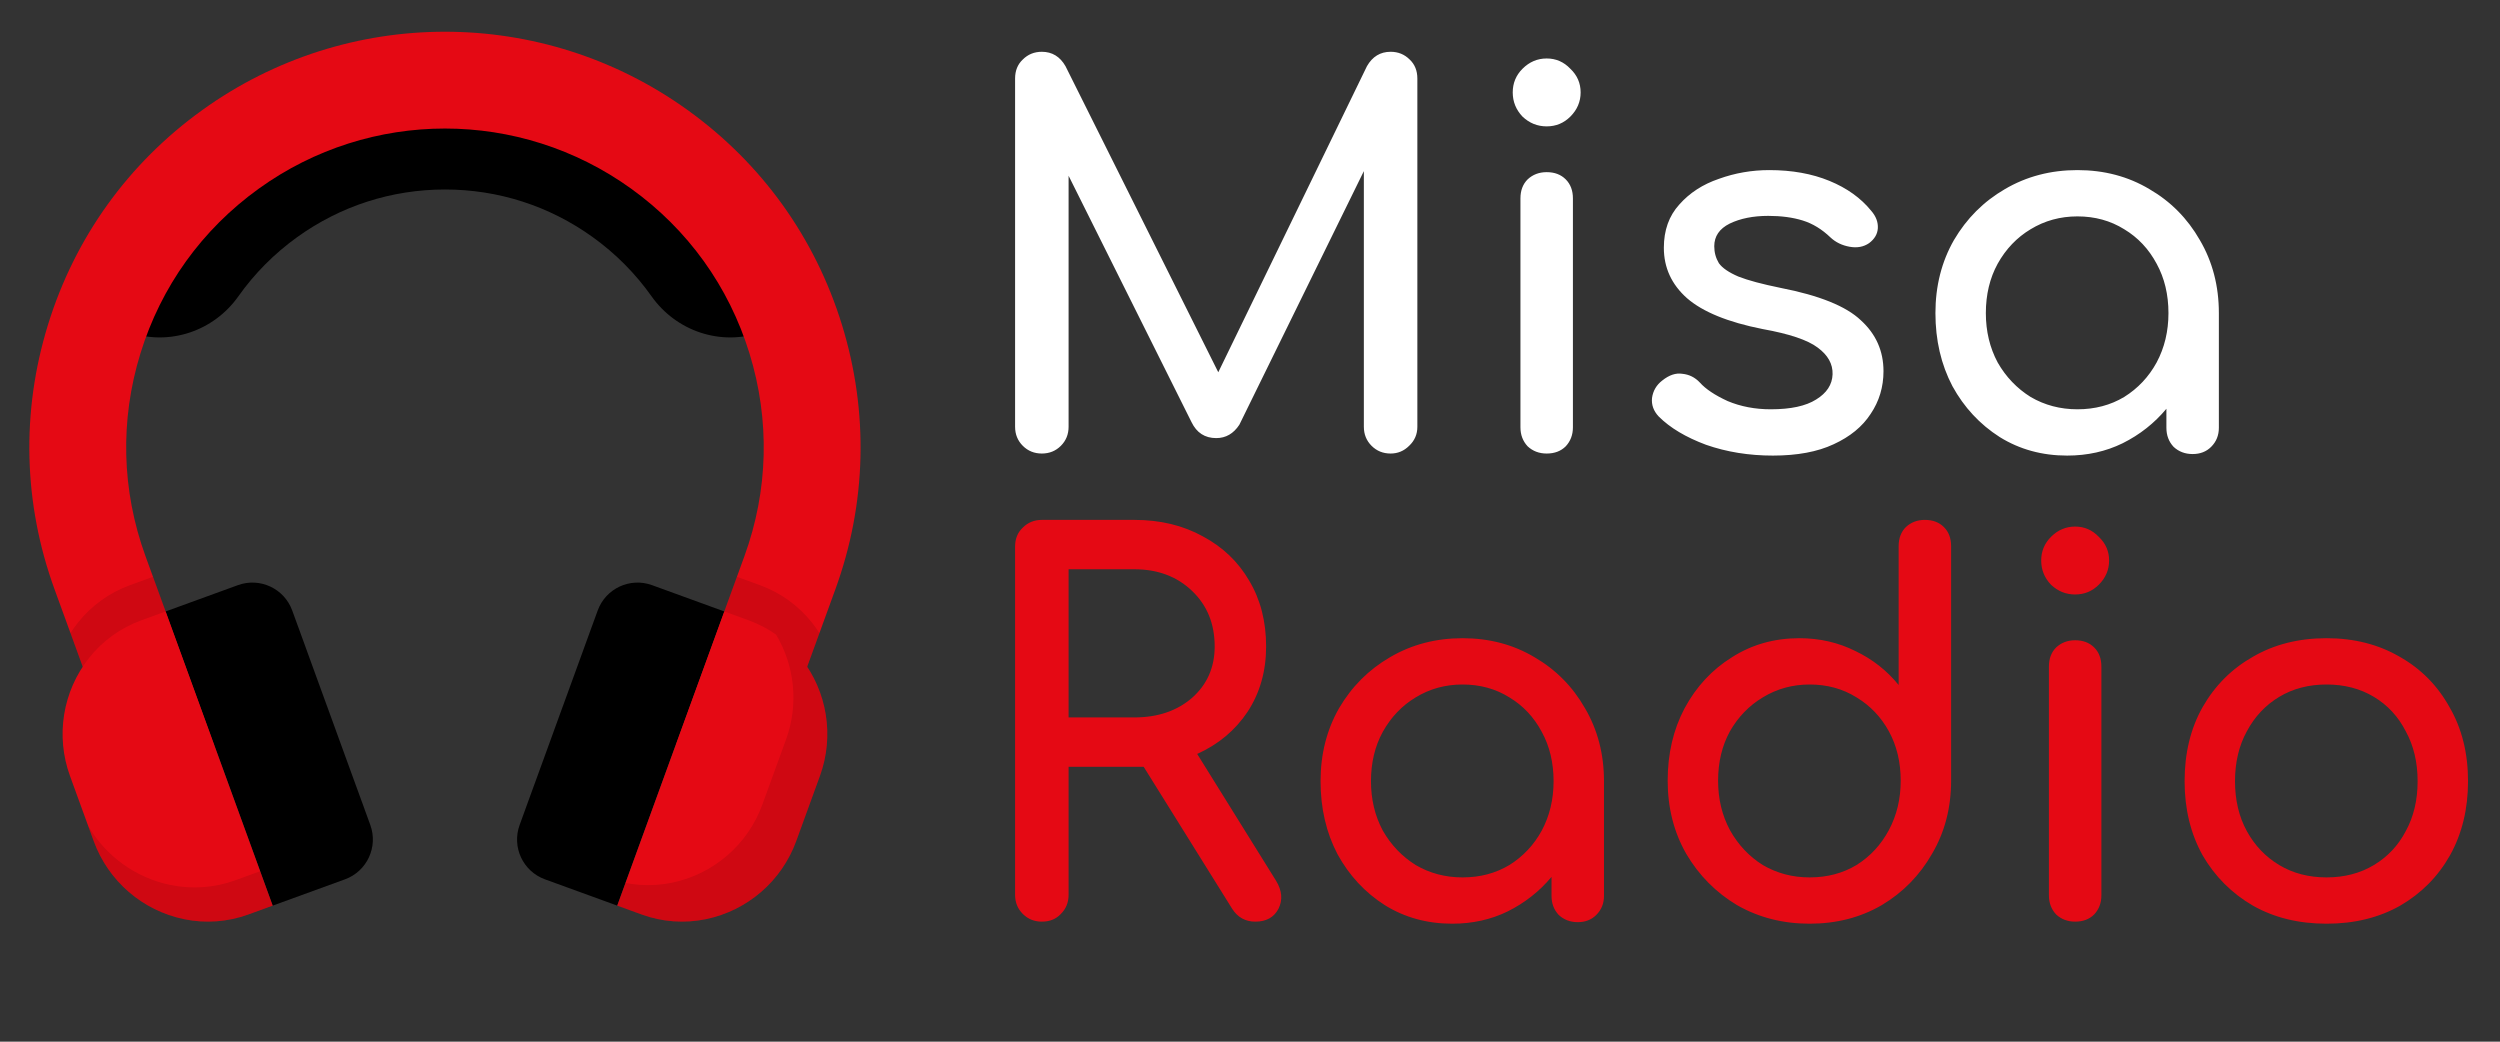 <svg width="360" height="150" viewBox="0 0 360 150" fill="none" xmlns="http://www.w3.org/2000/svg">
<rect x="0" y="0" width="360" height="150" fill="#333333" stroke="none"/>
<path d="M109.621 47.829C103.791 49.863 97.385 47.702 93.818 42.662C91.508 39.399 88.66 36.525 85.352 34.145C79.115 29.659 71.757 27.287 64.074 27.287C56.391 27.287 49.034 29.659 42.797 34.145C39.489 36.525 36.641 39.398 34.331 42.662C30.764 47.702 24.358 49.863 18.528 47.829L16.513 47.126C19.938 37.306 26.213 28.905 34.658 22.83C43.28 16.627 53.452 13.348 64.074 13.348C74.697 13.348 84.869 16.627 93.492 22.83C101.936 28.905 108.211 37.306 111.636 47.126L109.621 47.829Z" fill="black"/>
<path opacity="0.1" d="M93.492 22.83C84.869 16.627 74.697 13.348 64.074 13.348C53.452 13.348 43.28 16.627 34.657 22.83C26.212 28.905 19.938 37.306 16.512 47.126L18.527 47.828C20.644 48.567 22.836 48.75 24.941 48.445C27.942 41.102 32.894 34.805 39.375 30.143C46.615 24.935 55.155 22.182 64.074 22.182C72.993 22.182 81.534 24.935 88.774 30.143C95.254 34.805 100.206 41.102 103.207 48.446C105.312 48.75 107.504 48.567 109.621 47.829L111.636 47.126C108.21 37.306 101.936 28.905 93.492 22.83Z" fill="black"/>
<path d="M110.417 111.997L97.319 107.23L107.193 80.1C110.642 70.625 110.895 60.523 107.924 50.887C104.953 41.251 99.056 33.045 90.87 27.157C74.842 15.626 53.305 15.627 37.278 27.157C29.093 33.045 23.195 41.251 20.224 50.887C17.254 60.523 17.506 70.625 20.955 80.1L30.83 107.23L17.732 111.997L7.857 84.868C3.361 72.514 3.032 59.344 6.905 46.781C10.778 34.218 18.466 23.519 29.138 15.842C50.035 0.81 78.114 0.81 99.01 15.842C109.682 23.519 117.37 34.218 121.244 46.781C125.116 59.344 124.788 72.514 120.291 84.868L110.417 111.997Z" fill="#E50914"/>
<path opacity="0.1" d="M116.952 89.693C115 87.224 112.399 85.346 109.441 84.27L106.116 83.059L97.319 107.23L110.417 111.997L117.998 91.167C117.676 90.661 117.328 90.169 116.952 89.693Z" fill="black"/>
<path opacity="0.1" d="M11.197 89.693C13.149 87.224 15.749 85.346 18.707 84.27L22.032 83.059L30.829 107.23L17.732 111.997L10.15 91.167C10.472 90.661 10.82 90.169 11.197 89.693Z" fill="black"/>
<path d="M49.674 126.622L39.267 130.41L23.849 88.05L34.256 84.262C37.424 83.109 40.927 84.743 42.08 87.911L53.322 118.799C54.475 121.967 52.842 125.469 49.674 126.622Z" fill="black"/>
<path d="M26.505 132.365C29.588 133.002 32.787 132.769 35.745 131.693L39.267 130.41L23.849 88.05L20.327 89.332C17.369 90.409 14.769 92.286 12.816 94.755C9.02 99.557 7.983 105.982 10.077 111.734L13.493 121.12C15.586 126.872 20.511 131.127 26.505 132.365Z" fill="#E50914"/>
<path opacity="0.1" d="M53.322 118.799L52.1 115.441C52.252 118.099 50.666 120.653 48.035 121.611L33.906 126.753C30.905 127.846 27.661 128.082 24.534 127.436C19.51 126.399 15.229 123.27 12.694 118.924L13.493 121.12C15.586 126.872 20.511 131.127 26.505 132.366C29.588 133.001 32.787 132.769 35.745 131.693L49.674 126.622C52.842 125.469 54.475 121.967 53.322 118.799Z" fill="black"/>
<path opacity="0.1" d="M47.059 101.591L41.159 103.739C40.185 104.093 39.683 105.17 40.038 106.144C40.315 106.906 41.035 107.379 41.801 107.379C42.014 107.379 42.231 107.342 42.443 107.265L48.343 105.118L47.059 101.591ZM42.899 90.16L36.998 92.307C36.025 92.662 35.522 93.739 35.877 94.712C36.154 95.474 36.874 95.947 37.64 95.947C37.853 95.947 38.07 95.911 38.282 95.834L44.182 93.686L42.899 90.16ZM51.22 113.023L45.32 115.17C44.346 115.525 43.844 116.602 44.199 117.576C44.476 118.338 45.196 118.81 45.962 118.81C46.175 118.81 46.392 118.774 46.603 118.697L52.504 116.549L51.22 113.023Z" fill="black"/>
<path d="M78.475 126.622L88.882 130.41L104.3 88.05L93.893 84.262C90.725 83.109 87.222 84.743 86.069 87.911L74.826 118.799C73.673 121.967 75.306 125.469 78.475 126.622Z" fill="black"/>
<path d="M101.643 132.365C98.561 133.002 95.362 132.769 92.404 131.693L88.882 130.41L104.3 88.05L107.822 89.332C110.78 90.409 113.38 92.286 115.332 94.755C119.129 99.557 120.165 105.982 118.072 111.734L114.656 121.12C112.562 126.872 107.637 131.127 101.643 132.365Z" fill="#E50914"/>
<path opacity="0.1" d="M79.806 105.118L85.706 107.265C85.918 107.342 86.134 107.379 86.347 107.379C87.114 107.379 87.834 106.905 88.111 106.144C88.465 105.17 87.963 104.093 86.99 103.739L81.089 101.591L79.806 105.118ZM83.966 93.686L89.867 95.834C90.078 95.91 90.295 95.947 90.508 95.947C91.275 95.947 91.994 95.474 92.272 94.712C92.626 93.739 92.124 92.662 91.15 92.307L85.25 90.16L83.966 93.686ZM75.645 116.549L81.545 118.697C81.757 118.774 81.974 118.811 82.187 118.811C82.953 118.811 83.672 118.338 83.95 117.576C84.305 116.602 83.802 115.525 82.829 115.171L76.928 113.023L75.645 116.549Z" fill="black"/>
<path opacity="0.1" d="M115.332 94.755C114.304 93.456 113.095 92.322 111.751 91.38C114.461 95.904 115.024 101.45 113.193 106.48L109.777 115.866C107.684 121.618 102.759 125.874 96.765 127.111C93.682 127.748 90.483 127.515 87.525 126.438L74.513 121.702C74.808 123.878 76.269 125.82 78.475 126.622L92.404 131.692C95.362 132.769 98.561 133.002 101.643 132.365C107.637 131.127 112.562 126.872 114.655 121.12L118.072 111.734C120.165 105.982 119.128 99.557 115.332 94.755Z" fill="black"/>
<path d="M150.025 132.716C148.938 132.716 148.025 132.346 147.284 131.605C146.543 130.864 146.173 129.951 146.173 128.864V78.716C146.173 77.58 146.543 76.667 147.284 75.975C148.025 75.235 148.938 74.864 150.025 74.864H163.358C167.062 74.864 170.346 75.654 173.21 77.235C176.074 78.766 178.296 80.889 179.877 83.605C181.506 86.321 182.321 89.481 182.321 93.087C182.321 96.642 181.432 99.778 179.654 102.494C177.877 105.161 175.457 107.185 172.395 108.568L183.728 126.79C184.617 128.222 184.741 129.58 184.099 130.864C183.457 132.099 182.346 132.716 180.765 132.716C179.333 132.716 178.222 132.099 177.432 130.864L164.691 110.42C164.247 110.42 163.802 110.42 163.358 110.42H153.877V128.864C153.877 129.951 153.506 130.864 152.765 131.605C152.074 132.346 151.161 132.716 150.025 132.716ZM153.877 103.309H163.358C166.716 103.309 169.481 102.37 171.654 100.494C173.827 98.568 174.914 96.099 174.914 93.087C174.914 89.827 173.827 87.161 171.654 85.087C169.481 83.012 166.716 81.975 163.358 81.975H153.877V103.309ZM209.123 133.012C205.519 133.012 202.284 132.124 199.42 130.346C196.556 128.519 194.284 126.074 192.605 123.012C190.975 119.901 190.161 116.395 190.161 112.494C190.161 108.593 191.049 105.086 192.827 101.975C194.654 98.864 197.099 96.42 200.161 94.642C203.272 92.815 206.753 91.901 210.605 91.901C214.457 91.901 217.914 92.815 220.975 94.642C224.037 96.42 226.457 98.864 228.235 101.975C230.062 105.086 230.975 108.593 230.975 112.494V129.012C230.975 130.099 230.605 131.012 229.864 131.753C229.173 132.444 228.284 132.79 227.198 132.79C226.111 132.79 225.198 132.444 224.457 131.753C223.765 131.012 223.42 130.099 223.42 129.012V126.272C221.691 128.346 219.593 130 217.123 131.235C214.704 132.42 212.037 133.012 209.123 133.012ZM210.605 126.346C213.123 126.346 215.37 125.753 217.346 124.568C219.321 123.333 220.877 121.679 222.012 119.605C223.148 117.482 223.716 115.111 223.716 112.494C223.716 109.827 223.148 107.457 222.012 105.383C220.877 103.259 219.321 101.605 217.346 100.42C215.37 99.185 213.123 98.568 210.605 98.568C208.136 98.568 205.889 99.185 203.864 100.42C201.889 101.605 200.309 103.259 199.123 105.383C197.988 107.457 197.42 109.827 197.42 112.494C197.42 115.111 197.988 117.482 199.123 119.605C200.309 121.679 201.889 123.333 203.864 124.568C205.889 125.753 208.136 126.346 210.605 126.346ZM260.59 133.012C256.738 133.012 253.257 132.124 250.146 130.346C247.084 128.519 244.64 126.049 242.812 122.938C241.035 119.827 240.146 116.321 240.146 112.42C240.146 108.519 240.961 105.037 242.59 101.975C244.269 98.864 246.541 96.42 249.405 94.642C252.269 92.815 255.504 91.901 259.109 91.901C262.022 91.901 264.714 92.519 267.183 93.753C269.652 94.938 271.726 96.568 273.405 98.642V78.642C273.405 77.506 273.751 76.593 274.442 75.901C275.183 75.21 276.096 74.864 277.183 74.864C278.319 74.864 279.232 75.21 279.923 75.901C280.615 76.593 280.961 77.506 280.961 78.642V112.42C280.961 116.321 280.047 119.827 278.22 122.938C276.442 126.049 274.022 128.519 270.961 130.346C267.899 132.124 264.442 133.012 260.59 133.012ZM260.59 126.346C263.109 126.346 265.356 125.753 267.331 124.568C269.306 123.333 270.862 121.654 271.998 119.531C273.133 117.407 273.701 115.037 273.701 112.42C273.701 109.753 273.133 107.383 271.998 105.309C270.862 103.235 269.306 101.605 267.331 100.42C265.356 99.185 263.109 98.568 260.59 98.568C258.121 98.568 255.874 99.185 253.849 100.42C251.874 101.605 250.294 103.235 249.109 105.309C247.973 107.383 247.405 109.753 247.405 112.42C247.405 115.037 247.973 117.407 249.109 119.531C250.294 121.654 251.874 123.333 253.849 124.568C255.874 125.753 258.121 126.346 260.59 126.346ZM298.822 132.716C297.736 132.716 296.822 132.37 296.082 131.679C295.39 130.938 295.044 130.025 295.044 128.938V95.975C295.044 94.84 295.39 93.926 296.082 93.235C296.822 92.543 297.736 92.198 298.822 92.198C299.958 92.198 300.872 92.543 301.563 93.235C302.254 93.926 302.6 94.84 302.6 95.975V128.938C302.6 130.025 302.254 130.938 301.563 131.679C300.872 132.37 299.958 132.716 298.822 132.716ZM298.822 85.605C297.489 85.605 296.328 85.136 295.341 84.198C294.402 83.21 293.933 82.049 293.933 80.716C293.933 79.383 294.402 78.247 295.341 77.309C296.328 76.321 297.489 75.827 298.822 75.827C300.156 75.827 301.291 76.321 302.23 77.309C303.217 78.247 303.711 79.383 303.711 80.716C303.711 82.049 303.217 83.21 302.23 84.198C301.291 85.136 300.156 85.605 298.822 85.605ZM335.026 133.012C331.026 133.012 327.495 132.148 324.433 130.42C321.372 128.642 318.952 126.222 317.174 123.161C315.446 120.049 314.582 116.494 314.582 112.494C314.582 108.444 315.446 104.889 317.174 101.827C318.952 98.716 321.372 96.296 324.433 94.568C327.495 92.79 331.026 91.901 335.026 91.901C338.977 91.901 342.483 92.79 345.544 94.568C348.606 96.296 351.001 98.716 352.73 101.827C354.507 104.889 355.396 108.444 355.396 112.494C355.396 116.494 354.532 120.049 352.804 123.161C351.075 126.222 348.68 128.642 345.619 130.42C342.557 132.148 339.026 133.012 335.026 133.012ZM335.026 126.346C337.594 126.346 339.865 125.753 341.841 124.568C343.816 123.383 345.347 121.753 346.433 119.679C347.569 117.605 348.137 115.21 348.137 112.494C348.137 109.778 347.569 107.383 346.433 105.309C345.347 103.185 343.816 101.531 341.841 100.346C339.865 99.16 337.594 98.568 335.026 98.568C332.458 98.568 330.186 99.16 328.211 100.346C326.236 101.531 324.68 103.185 323.544 105.309C322.409 107.383 321.841 109.778 321.841 112.494C321.841 115.21 322.409 117.605 323.544 119.679C324.68 121.753 326.236 123.383 328.211 124.568C330.186 125.753 332.458 126.346 335.026 126.346Z" fill="#E50914"/>
<path d="M150.025 65.309C148.938 65.309 148.025 64.938 147.284 64.198C146.543 63.457 146.173 62.543 146.173 61.457V11.309C146.173 10.173 146.543 9.259 147.284 8.568C148.025 7.827 148.938 7.457 150.025 7.457C151.506 7.457 152.642 8.148 153.432 9.531L175.432 53.605L196.84 9.531C197.63 8.148 198.765 7.457 200.247 7.457C201.333 7.457 202.247 7.827 202.988 8.568C203.728 9.259 204.099 10.173 204.099 11.309V61.457C204.099 62.543 203.704 63.457 202.914 64.198C202.173 64.938 201.284 65.309 200.247 65.309C199.161 65.309 198.247 64.938 197.506 64.198C196.765 63.457 196.395 62.543 196.395 61.457V24.642L178.469 61.16C177.63 62.444 176.519 63.086 175.136 63.086C173.506 63.086 172.321 62.321 171.58 60.79L153.877 25.309V61.457C153.877 62.543 153.506 63.457 152.765 64.198C152.025 64.938 151.111 65.309 150.025 65.309ZM222.722 65.309C221.636 65.309 220.722 64.963 219.981 64.272C219.29 63.531 218.944 62.617 218.944 61.531V28.568C218.944 27.432 219.29 26.518 219.981 25.827C220.722 25.136 221.636 24.79 222.722 24.79C223.858 24.79 224.772 25.136 225.463 25.827C226.154 26.518 226.5 27.432 226.5 28.568V61.531C226.5 62.617 226.154 63.531 225.463 64.272C224.772 64.963 223.858 65.309 222.722 65.309ZM222.722 18.198C221.389 18.198 220.228 17.728 219.241 16.79C218.302 15.803 217.833 14.642 217.833 13.309C217.833 11.975 218.302 10.839 219.241 9.901C220.228 8.914 221.389 8.42 222.722 8.42C224.056 8.42 225.191 8.914 226.13 9.901C227.117 10.839 227.611 11.975 227.611 13.309C227.611 14.642 227.117 15.803 226.13 16.79C225.191 17.728 224.056 18.198 222.722 18.198ZM255.298 65.605C251.841 65.605 248.631 65.086 245.668 64.049C242.754 62.963 240.483 61.605 238.853 59.975C238.112 59.185 237.791 58.296 237.89 57.309C238.038 56.272 238.532 55.432 239.372 54.79C240.359 54 241.322 53.679 242.261 53.827C243.248 53.926 244.088 54.346 244.779 55.086C245.619 56.025 246.952 56.914 248.779 57.753C250.656 58.543 252.73 58.938 255.001 58.938C257.865 58.938 260.038 58.469 261.52 57.531C263.051 56.593 263.841 55.383 263.89 53.901C263.94 52.42 263.223 51.136 261.742 50.049C260.31 48.963 257.668 48.074 253.816 47.383C248.828 46.395 245.199 44.914 242.927 42.938C240.705 40.963 239.594 38.543 239.594 35.679C239.594 33.16 240.335 31.086 241.816 29.457C243.298 27.778 245.199 26.543 247.52 25.753C249.841 24.914 252.261 24.494 254.779 24.494C258.038 24.494 260.927 25.012 263.446 26.049C265.964 27.086 267.964 28.518 269.446 30.346C270.137 31.136 270.458 31.975 270.409 32.864C270.359 33.704 269.94 34.42 269.149 35.012C268.359 35.556 267.421 35.728 266.335 35.531C265.248 35.333 264.335 34.889 263.594 34.197C262.359 33.012 261.026 32.197 259.594 31.753C258.162 31.309 256.507 31.086 254.631 31.086C252.458 31.086 250.606 31.457 249.075 32.197C247.594 32.938 246.853 34.025 246.853 35.457C246.853 36.346 247.075 37.16 247.52 37.901C248.014 38.593 248.952 39.235 250.335 39.827C251.717 40.37 253.742 40.914 256.409 41.457C261.989 42.543 265.841 44.099 267.964 46.123C270.137 48.099 271.223 50.543 271.223 53.457C271.223 55.728 270.606 57.778 269.372 59.605C268.186 61.432 266.409 62.889 264.038 63.975C261.717 65.062 258.804 65.605 255.298 65.605ZM297.665 65.605C294.061 65.605 290.826 64.716 287.962 62.938C285.098 61.111 282.826 58.667 281.147 55.605C279.517 52.494 278.702 48.988 278.702 45.086C278.702 41.185 279.591 37.679 281.369 34.568C283.196 31.457 285.641 29.012 288.702 27.235C291.814 25.407 295.295 24.494 299.147 24.494C302.999 24.494 306.456 25.407 309.517 27.235C312.579 29.012 314.999 31.457 316.777 34.568C318.604 37.679 319.517 41.185 319.517 45.086V61.605C319.517 62.691 319.147 63.605 318.406 64.346C317.715 65.037 316.826 65.383 315.74 65.383C314.653 65.383 313.74 65.037 312.999 64.346C312.307 63.605 311.962 62.691 311.962 61.605V58.864C310.233 60.938 308.135 62.593 305.665 63.827C303.246 65.012 300.579 65.605 297.665 65.605ZM299.147 58.938C301.665 58.938 303.912 58.346 305.888 57.16C307.863 55.926 309.419 54.272 310.554 52.197C311.69 50.074 312.258 47.704 312.258 45.086C312.258 42.42 311.69 40.049 310.554 37.975C309.419 35.852 307.863 34.197 305.888 33.012C303.912 31.778 301.665 31.16 299.147 31.16C296.678 31.16 294.431 31.778 292.406 33.012C290.431 34.197 288.851 35.852 287.665 37.975C286.53 40.049 285.962 42.42 285.962 45.086C285.962 47.704 286.53 50.074 287.665 52.197C288.851 54.272 290.431 55.926 292.406 57.16C294.431 58.346 296.678 58.938 299.147 58.938Z" fill="white"/>
</svg>
